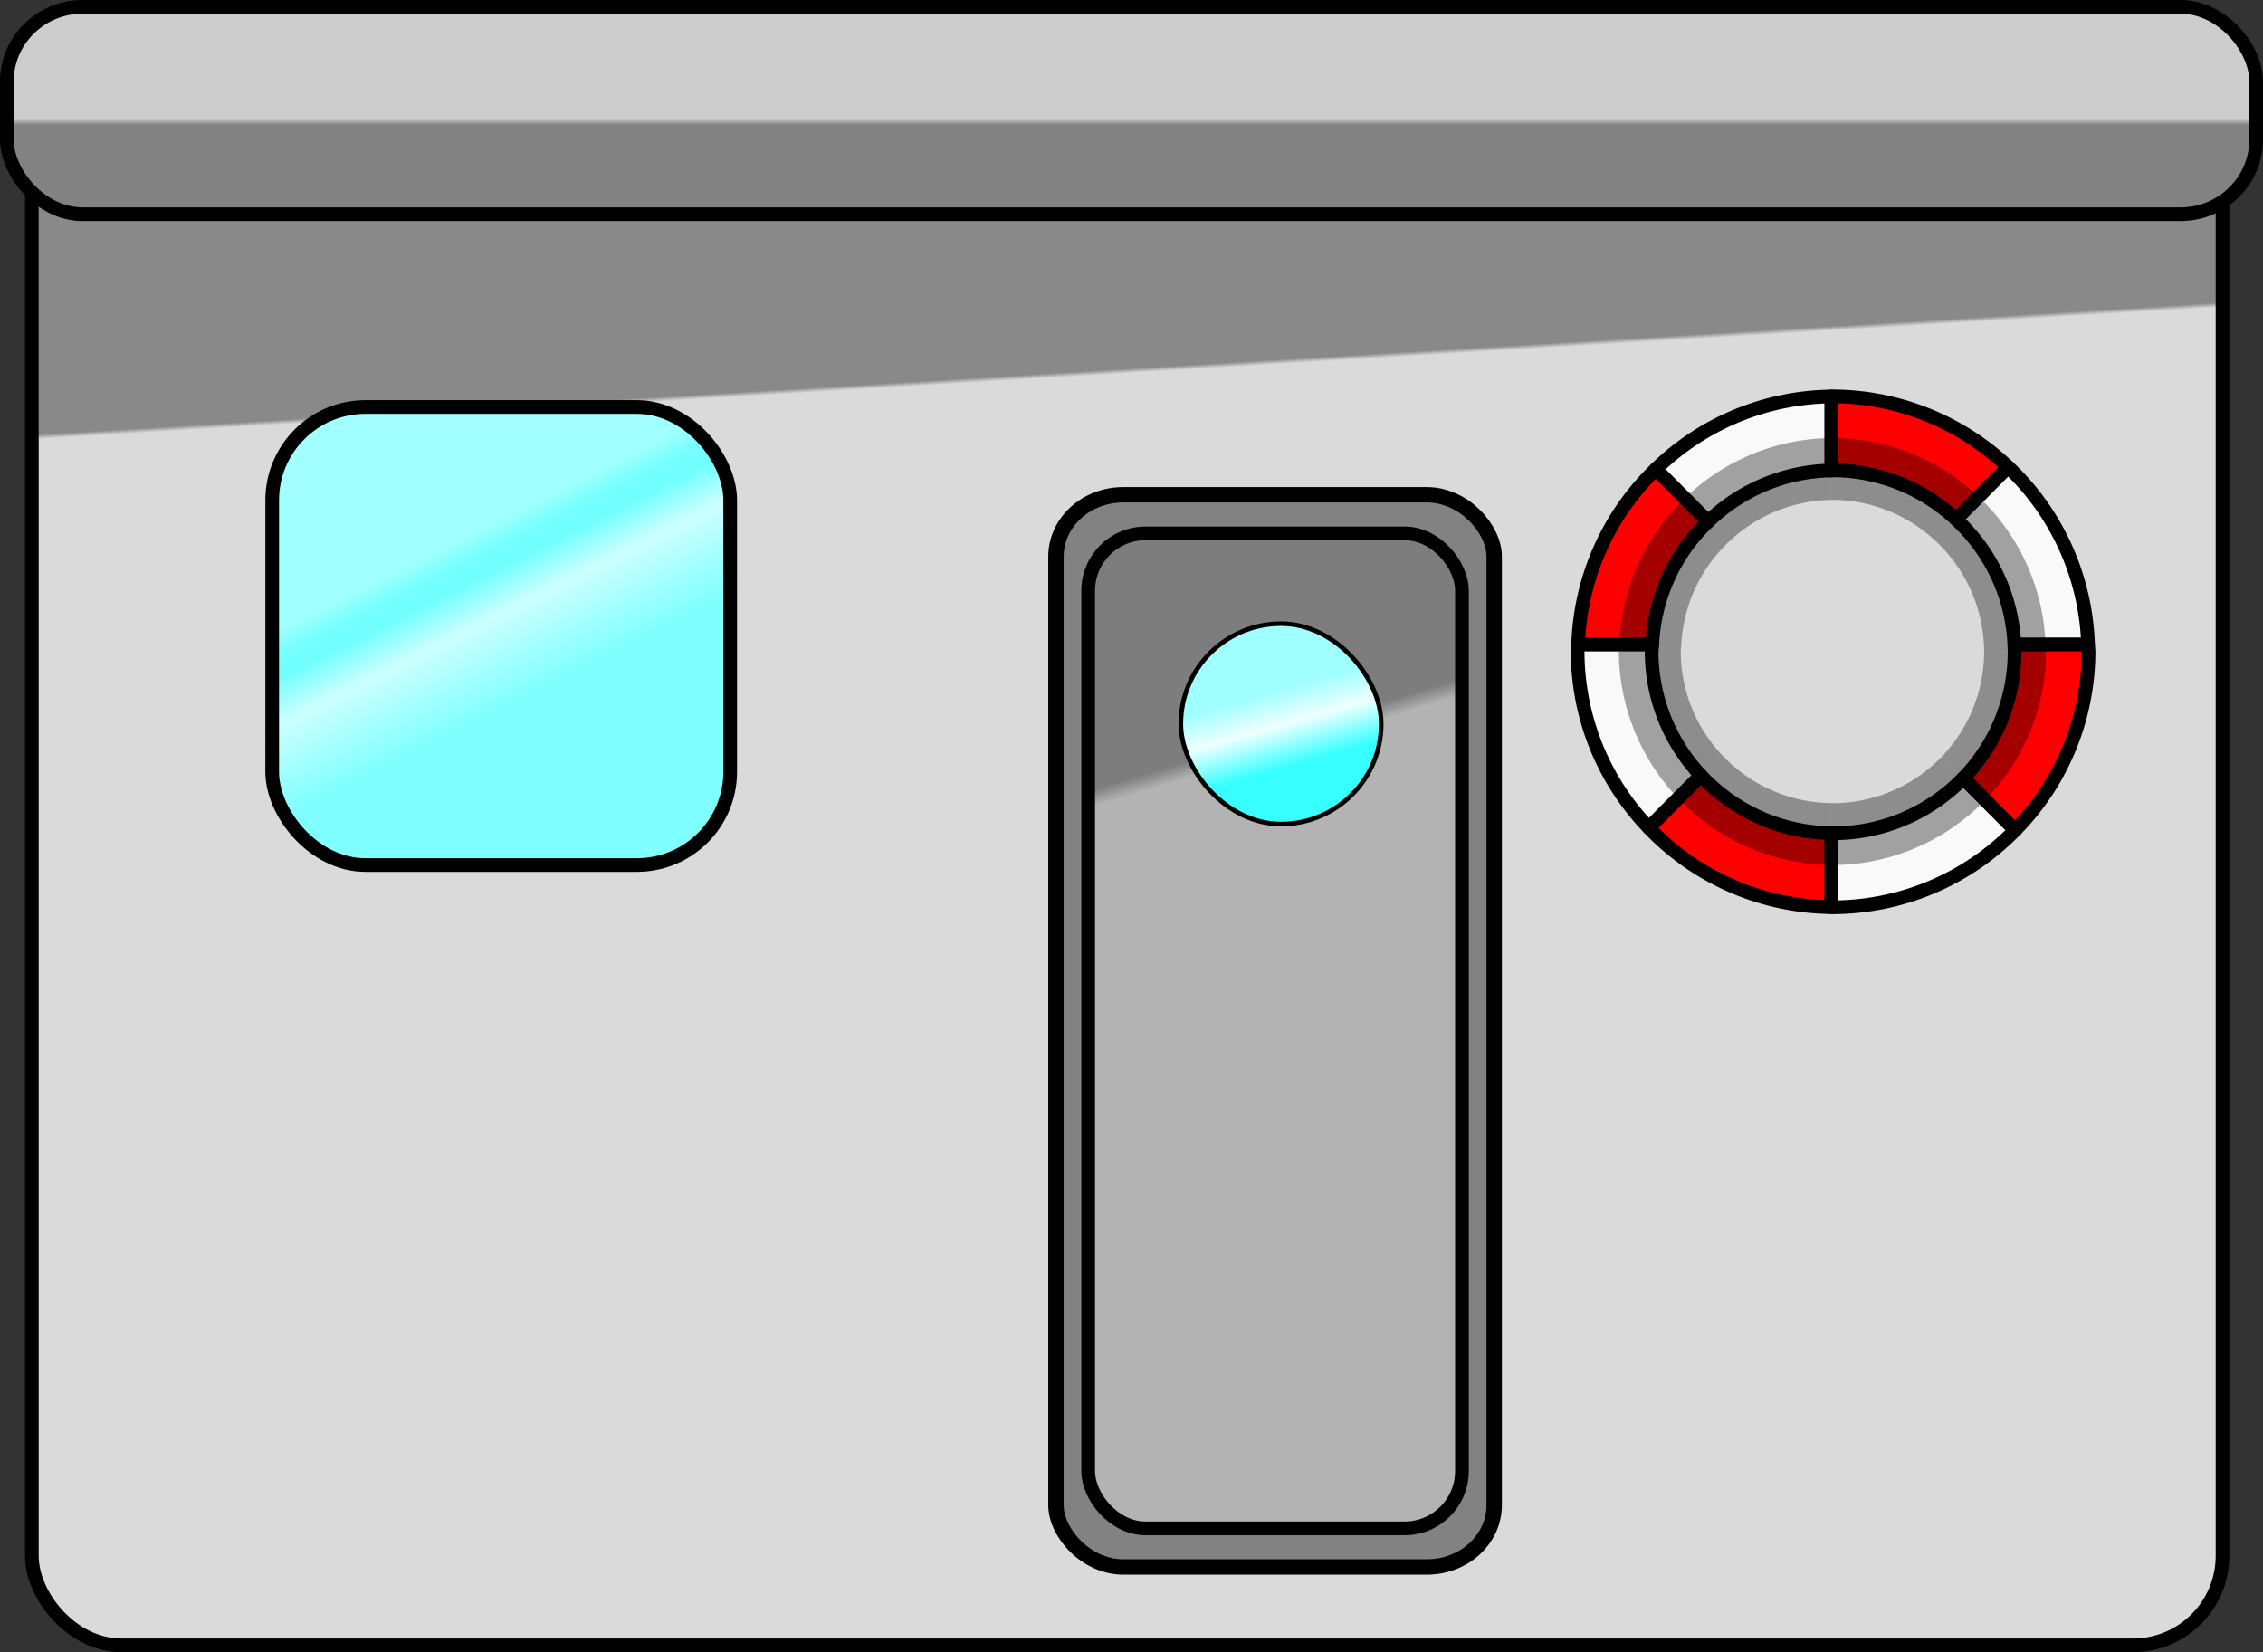 <?xml version="1.0" encoding="UTF-8" standalone="no"?>
<!-- Created with Inkscape (http://www.inkscape.org/) -->

<svg
   version="1.1"
   id="svg1"
   width="495.88"
   height="362.024"
   viewBox="0 0 495.88 362.024"
   sodipodi:docname="Fisherman.svg"
   inkscape:version="1.3.2 (091e20e, 2023-11-25, custom)"
   xmlns:inkscape="http://www.inkscape.org/namespaces/inkscape"
   xmlns:sodipodi="http://sodipodi.sourceforge.net/DTD/sodipodi-0.dtd"
   xmlns:xlink="http://www.w3.org/1999/xlink"
   xmlns="http://www.w3.org/2000/svg"
   xmlns:svg="http://www.w3.org/2000/svg">
  <rect x="0" y="0" width="495.88" height="362.024" fill="#333333" stroke="none"/>
  <defs
     id="defs1">
    <linearGradient
       id="linearGradient230"
       inkscape:collect="always">
      <stop
         style="stop-color:#7fffff;stop-opacity:1;"
         offset="0"
         id="stop230" />
      <stop
         style="stop-color:#ccffff;stop-opacity:1;"
         offset="0.5"
         id="stop232" />
      <stop
         style="stop-color:#6fffff;stop-opacity:1;"
         offset="0.75"
         id="stop233" />
      <stop
         style="stop-color:#78ffff;stop-opacity:1;"
         offset="0.875"
         id="stop234" />
      <stop
         style="stop-color:#a2ffff;stop-opacity:1;"
         offset="1"
         id="stop231" />
    </linearGradient>
    <linearGradient
       id="linearGradient226"
       inkscape:collect="always">
      <stop
         style="stop-color:#38ffff;stop-opacity:1;"
         offset="0"
         id="stop226" />
      <stop
         style="stop-color:#efffff;stop-opacity:1;"
         offset="0.551"
         id="stop228" />
      <stop
         style="stop-color:#9fffff;stop-opacity:1;"
         offset="1"
         id="stop227" />
    </linearGradient>
    <linearGradient
       id="linearGradient224"
       inkscape:collect="always">
      <stop
         style="stop-color:#828282;stop-opacity:1;"
         offset="0"
         id="stop224" />
      <stop
         style="stop-color:#cccccc;stop-opacity:1;"
         offset="0.24"
         id="stop225" />
    </linearGradient>
    <linearGradient
       id="linearGradient222"
       inkscape:collect="always">
      <stop
         style="stop-color:#dadada;stop-opacity:1;"
         offset="0"
         id="stop222" />
      <stop
         style="stop-color:#e5e5e5;stop-opacity:0.484;"
         offset="0.134"
         id="stop223" />
    </linearGradient>
    <linearGradient
       id="linearGradient220"
       inkscape:collect="always">
      <stop
         style="stop-color:#b3b3b3;stop-opacity:1;"
         offset="0"
         id="stop220" />
      <stop
         style="stop-color:#7d7d7d;stop-opacity:1;"
         offset="0.153"
         id="stop221" />
    </linearGradient>
    <linearGradient
       inkscape:collect="always"
       xlink:href="#linearGradient220"
       id="linearGradient221"
       x1="1251.745"
       y1="493.031"
       x2="1244.876"
       y2="470.29"
       gradientUnits="userSpaceOnUse" />
    <linearGradient
       inkscape:collect="always"
       xlink:href="#linearGradient222"
       id="linearGradient223"
       x1="1297.121"
       y1="406.397"
       x2="1296.667"
       y2="398.889"
       gradientUnits="userSpaceOnUse" />
    <linearGradient
       inkscape:collect="always"
       xlink:href="#linearGradient224"
       id="linearGradient225"
       x1="1349.722"
       y1="356.944"
       x2="1349.722"
       y2="351.389"
       gradientUnits="userSpaceOnUse" />
    <linearGradient
       inkscape:collect="always"
       xlink:href="#linearGradient226"
       id="linearGradient227"
       x1="1254.583"
       y1="496.389"
       x2="1250"
       y2="480.278"
       gradientUnits="userSpaceOnUse" />
    <linearGradient
       inkscape:collect="always"
       xlink:href="#linearGradient230"
       id="linearGradient231"
       x1="1086.195"
       y1="480.44"
       x2="1069.592"
       y2="447.302"
       gradientUnits="userSpaceOnUse" />
  </defs>
  <sodipodi:namedview
     id="namedview1"
     pagecolor="#505050"
     bordercolor="#eeeeee"
     borderopacity="1"
     inkscape:showpageshadow="0"
     inkscape:pageopacity="0"
     inkscape:pagecheckerboard="0"
     inkscape:deskcolor="#505050"
     inkscape:zoom="7.2"
     inkscape:cx="1543.4722"
     inkscape:cy="495.76389"
     inkscape:window-width="1920"
     inkscape:window-height="1051"
     inkscape:window-x="-9"
     inkscape:window-y="-9"
     inkscape:window-maximized="1"
     inkscape:current-layer="g149"
     inkscape:export-bgcolor="#ffffff00" />
  <g
     inkscape:groupmode="layer"
     id="layer2"
     inkscape:label="Boat"
     style="display:inline;stroke:#000000;stroke-width:3;stroke-dasharray:none;stroke-opacity:1"
     transform="translate(-968.186,-329.556)">
    <g
       id="g244"
       inkscape:label="Back"
       style="display:inline;stroke:#000000;stroke-width:3;stroke-dasharray:none;stroke-opacity:1">
      <rect
         style="fill:url(#linearGradient223);fill-opacity:1;stroke:#000000;stroke-width:3;stroke-linecap:round;stroke-linejoin:round;stroke-dasharray:none;stroke-opacity:1;paint-order:markers fill stroke"
         id="rect4"
         width="480.039"
         height="342.519"
         x="975.163"
         y="347.56"
         ry="19.611" />
      <rect
         style="fill:#000000;fill-opacity:0.404;stroke:#000000;stroke-width:3.372;stroke-linecap:round;stroke-linejoin:round;stroke-dasharray:none;stroke-opacity:1;paint-order:markers fill stroke"
         id="rect228"
         width="96.028"
         height="234.937"
         x="1199.571"
         y="437.975"
         rx="14.739"
         ry="13.546" />
      <rect
         style="fill:url(#linearGradient221);fill-opacity:1;stroke:#000000;stroke-width:3;stroke-linecap:round;stroke-linejoin:round;stroke-dasharray:none;stroke-opacity:1;paint-order:markers fill stroke"
         id="rect5"
         width="81.903"
         height="218.025"
         x="1206.633"
         y="446.431"
         rx="12.571"
         ry="12.571" />
      <rect
         style="fill:url(#linearGradient231);fill-opacity:1;stroke:#000000;stroke-width:3;stroke-linecap:round;stroke-linejoin:round;stroke-dasharray:none;stroke-opacity:1;paint-order:markers fill stroke"
         id="rect6"
         width="100.36"
         height="100.36"
         x="1027.83"
         y="418.745"
         rx="20.428"
         ry="20.428" />
      <g
         id="g185"
         inkscape:label="Floaty"
         style="stroke:#000000;stroke-width:3;stroke-dasharray:none;stroke-opacity:1">
        <path
           d="m 1340.898,499.498 a 39.765,39.765 0 0 1 -10.801,-27.111 39.765,39.765 0 0 1 0.142,-1.637 h -16.238 a 55.979,55.979 0 0 0 -0.117,1.637 55.979,55.979 0 0 0 15.613,38.57 z"
           style="fill:#f9f9f9;stroke-linecap:round;stroke-linejoin:round;paint-order:markers fill stroke"
           id="path185" />
        <path
           d="m 1340.898,499.498 -11.4,11.459 a 55.979,55.979 0 0 0 40.002,17.383 v -16.219 a 39.765,39.765 0 0 1 -28.602,-12.623 z"
           style="fill:#ff0000;stroke-linecap:round;stroke-linejoin:round;paint-order:markers fill stroke"
           id="path184" />
        <path
           d="m 1369.5,512.121 v 16.219 a 55.979,55.979 0 0 0 0.363,0.025 55.979,55.979 0 0 0 39.891,-16.904 l -11.348,-11.404 a 39.765,39.765 0 0 1 -28.543,12.096 39.765,39.765 0 0 1 -0.363,-0.031 z"
           style="fill:#f9f9f9;stroke-linecap:round;stroke-linejoin:round;paint-order:markers fill stroke"
           id="path182" />
        <path
           d="m 1398.406,500.057 11.348,11.404 a 55.979,55.979 0 0 0 16.088,-39.074 55.979,55.979 0 0 0 -0.117,-1.637 h -16.145 a 39.765,39.765 0 0 1 0.049,1.637 39.765,39.765 0 0 1 -11.223,27.67 z"
           style="fill:#ff0000;stroke-linecap:round;stroke-linejoin:round;paint-order:markers fill stroke"
           id="path180" />
        <path
           d="M 1342.486,443.848 1331.037,432.342 A 55.979,55.979 0 0 0 1314.002,470.75 h 16.238 a 39.765,39.765 0 0 1 12.246,-26.902 z"
           style="fill:#ff0000;stroke-linecap:round;stroke-linejoin:round;paint-order:markers fill stroke"
           id="path173" />
        <path
           d="m 1369.5,416.434 a 55.979,55.979 0 0 0 -38.463,15.908 l 11.449,11.506 A 39.765,39.765 0 0 1 1369.5,432.652 Z"
           style="fill:#f9f9f9;stroke-linecap:round;stroke-linejoin:round;paint-order:markers fill stroke"
           id="path176" />
        <path
           d="m 1408.193,431.859 -11.406,11.463 a 39.765,39.765 0 0 1 12.793,27.428 h 16.145 a 55.979,55.979 0 0 0 -17.531,-38.891 z"
           style="fill:#f9f9f9;stroke-linecap:round;stroke-linejoin:round;paint-order:markers fill stroke"
           id="path179" />
        <path
           d="m 1369.863,416.408 a 55.979,55.979 0 0 0 -0.363,0.025 v 16.219 a 39.765,39.765 0 0 1 0.363,-0.031 39.765,39.765 0 0 1 26.924,10.701 l 11.406,-11.463 a 55.979,55.979 0 0 0 -38.33,-15.451 z"
           style="fill:#ff0000;stroke-linecap:round;stroke-linejoin:round;paint-order:markers fill stroke"
           id="path178" />
      </g>
      <g
         id="g193"
         inkscape:label="Floaty"
         transform="matrix(0.836,0,0,0.836,224.515,77.403)"
         style="fill:#000000;fill-opacity:0.353;stroke:none;stroke-width:3;stroke-dasharray:none;stroke-opacity:1">
        <path
           d="m 1340.898,499.498 a 39.765,39.765 0 0 1 -10.801,-27.111 39.765,39.765 0 0 1 0.142,-1.637 h -16.238 a 55.979,55.979 0 0 0 -0.117,1.637 55.979,55.979 0 0 0 15.613,38.57 z"
           style="fill:#000000;fill-opacity:0.353;stroke:none;stroke-linecap:round;stroke-linejoin:round;paint-order:markers fill stroke"
           id="path186" />
        <path
           d="m 1340.898,499.498 -11.4,11.459 a 55.979,55.979 0 0 0 40.002,17.383 v -16.219 a 39.765,39.765 0 0 1 -28.602,-12.623 z"
           style="fill:#000000;fill-opacity:0.353;stroke:none;stroke-linecap:round;stroke-linejoin:round;paint-order:markers fill stroke"
           id="path187" />
        <path
           d="m 1369.5,512.121 v 16.219 a 55.979,55.979 0 0 0 0.363,0.025 55.979,55.979 0 0 0 39.891,-16.904 l -11.348,-11.404 a 39.765,39.765 0 0 1 -28.543,12.096 39.765,39.765 0 0 1 -0.363,-0.031 z"
           style="fill:#000000;fill-opacity:0.353;stroke:none;stroke-linecap:round;stroke-linejoin:round;paint-order:markers fill stroke"
           id="path188" />
        <path
           d="m 1398.406,500.057 11.348,11.404 a 55.979,55.979 0 0 0 16.088,-39.074 55.979,55.979 0 0 0 -0.117,-1.637 h -16.145 a 39.765,39.765 0 0 1 0.049,1.637 39.765,39.765 0 0 1 -11.223,27.67 z"
           style="fill:#000000;fill-opacity:0.353;stroke:none;stroke-linecap:round;stroke-linejoin:round;paint-order:markers fill stroke"
           id="path189" />
        <path
           d="M 1342.486,443.848 1331.037,432.342 A 55.979,55.979 0 0 0 1314.002,470.75 h 16.238 a 39.765,39.765 0 0 1 12.246,-26.902 z"
           style="fill:#000000;fill-opacity:0.353;stroke:none;stroke-linecap:round;stroke-linejoin:round;paint-order:markers fill stroke"
           id="path190" />
        <path
           d="m 1369.5,416.434 a 55.979,55.979 0 0 0 -38.463,15.908 l 11.449,11.506 A 39.765,39.765 0 0 1 1369.5,432.652 Z"
           style="fill:#000000;fill-opacity:0.353;stroke:none;stroke-linecap:round;stroke-linejoin:round;paint-order:markers fill stroke"
           id="path191" />
        <path
           d="m 1408.193,431.859 -11.406,11.463 a 39.765,39.765 0 0 1 12.793,27.428 h 16.145 a 55.979,55.979 0 0 0 -17.531,-38.891 z"
           style="fill:#000000;fill-opacity:0.353;stroke:none;stroke-linecap:round;stroke-linejoin:round;paint-order:markers fill stroke"
           id="path192" />
        <path
           d="m 1369.863,416.408 a 55.979,55.979 0 0 0 -0.363,0.025 v 16.219 a 39.765,39.765 0 0 1 0.363,-0.031 39.765,39.765 0 0 1 26.924,10.701 l 11.406,-11.463 a 55.979,55.979 0 0 0 -38.33,-15.451 z"
           style="fill:#000000;fill-opacity:0.353;stroke:none;stroke-linecap:round;stroke-linejoin:round;paint-order:markers fill stroke"
           id="path193" />
      </g>
      <rect
         style="fill:url(#linearGradient227);fill-opacity:1;stroke:#000000;stroke-width:1;stroke-linecap:round;stroke-linejoin:round;stroke-dasharray:none;stroke-opacity:1;paint-order:markers fill stroke"
         id="rect212"
         width="43.908"
         height="43.908"
         x="1226.94"
         y="466.221"
         rx="21.954"
         ry="21.954" />
      <rect
         style="fill:url(#linearGradient225);fill-opacity:1;stroke:#000000;stroke-width:3;stroke-linecap:round;stroke-linejoin:round;stroke-dasharray:none;stroke-opacity:1;paint-order:markers fill stroke"
         id="rect213"
         width="492.88"
         height="45.442"
         x="969.686"
         y="331.056"
         rx="16.602"
         ry="16.363" />
    </g>
  </g>
</svg>
